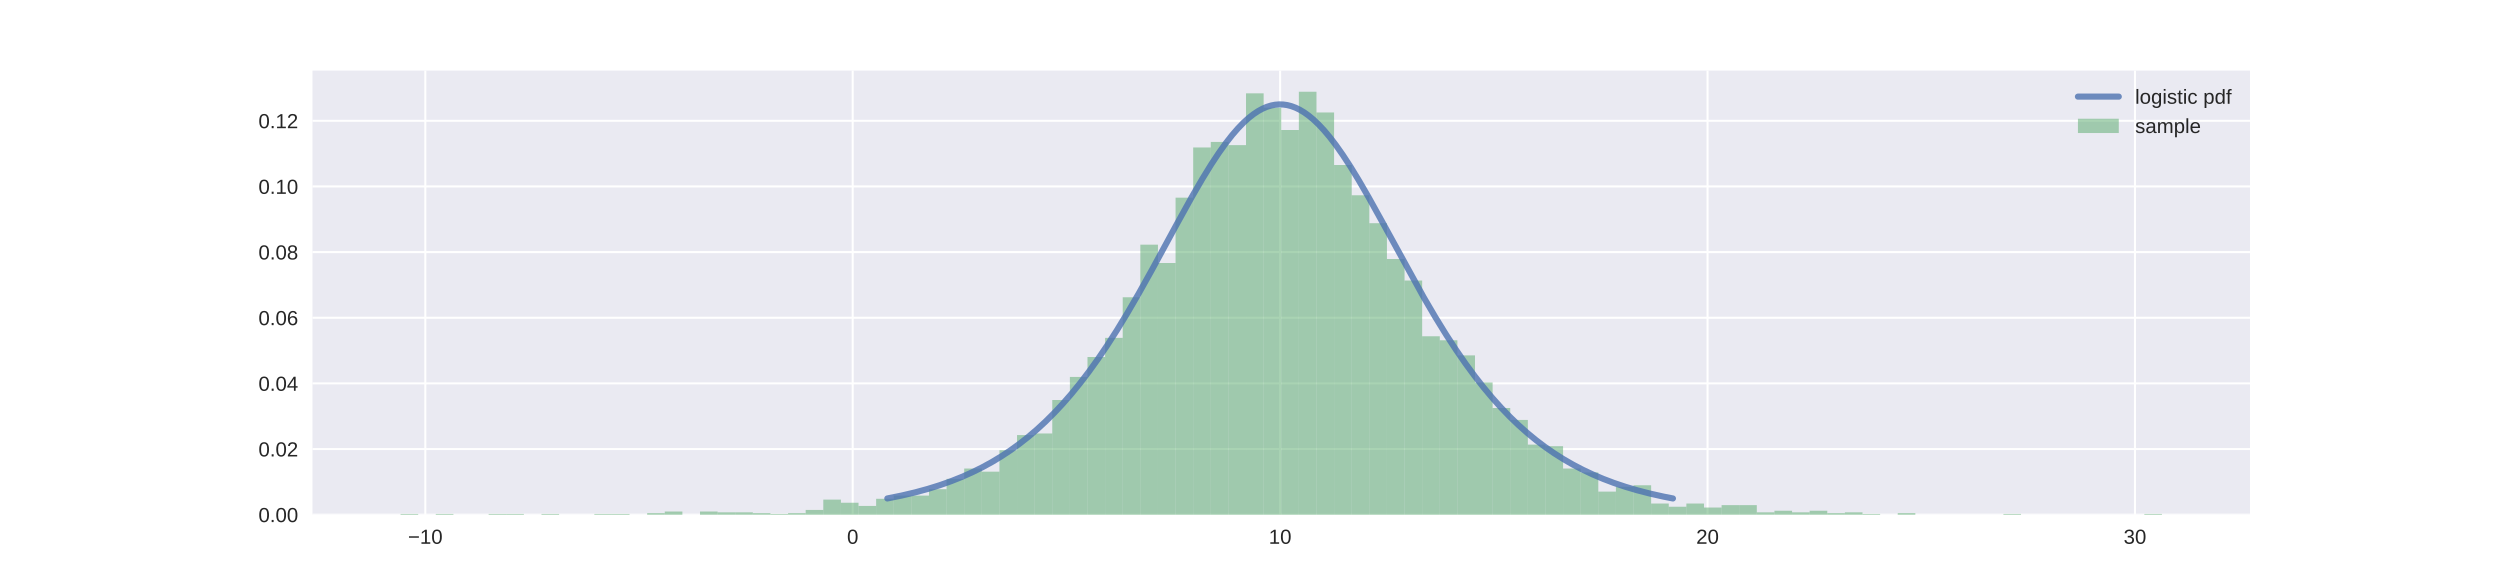 <?xml version="1.0" encoding="utf-8" standalone="no"?>
<!DOCTYPE svg PUBLIC "-//W3C//DTD SVG 1.1//EN"
  "http://www.w3.org/Graphics/SVG/1.1/DTD/svg11.dtd">
<!-- Created with matplotlib (http://matplotlib.org/) -->
<svg height="288pt" version="1.1" viewBox="0 0 1224 288" width="1224pt" xmlns="http://www.w3.org/2000/svg" xmlns:xlink="http://www.w3.org/1999/xlink">
 <defs>
  <style type="text/css">
*{stroke-linecap:butt;stroke-linejoin:round;}
  </style>
 </defs>
 <g id="figure_1">
  <g id="patch_1">
   <path d="M 0 288 
L 1224 288 
L 1224 0 
L 0 0 
z
" style="fill:#ffffff;"/>
  </g>
  <g id="axes_1">
   <g id="patch_2">
    <path d="M 153 252 
L 1101.6 252 
L 1101.6 34.56 
L 153 34.56 
z
" style="fill:#eaeaf2;"/>
   </g>
   <g id="matplotlib.axis_1">
    <g id="xtick_1">
     <g id="line2d_1">
      <path clip-path="url(#p882b35b059)" d="M 208.225 252 
L 208.225 34.56 
" style="fill:none;stroke:#ffffff;stroke-linecap:round;"/>
     </g>
     <g id="line2d_2"/>
     <g id="text_1">
      <!-- −10 -->
      <defs>
       <path d="M 4.938 29.688 
L 4.938 36.812 
L 53.516 36.812 
L 53.516 29.688 
z
" id="LiberationSans-2212"/>
       <path d="M 7.625 0 
L 7.625 7.469 
L 25.141 7.469 
L 25.141 60.406 
L 9.625 49.312 
L 9.625 57.625 
L 25.875 68.797 
L 33.984 68.797 
L 33.984 7.469 
L 50.734 7.469 
L 50.734 0 
z
" id="LiberationSans-31"/>
       <path d="M 51.703 34.422 
Q 51.703 24.516 49.828 17.75 
Q 47.953 10.984 44.703 6.812 
Q 41.453 2.641 37.062 0.828 
Q 32.672 -0.984 27.688 -0.984 
Q 22.656 -0.984 18.312 0.828 
Q 13.969 2.641 10.766 6.781 
Q 7.562 10.938 5.734 17.703 
Q 3.906 24.469 3.906 34.422 
Q 3.906 44.828 5.734 51.641 
Q 7.562 58.453 10.781 62.5 
Q 14.016 66.547 18.406 68.188 
Q 22.797 69.828 27.984 69.828 
Q 32.906 69.828 37.219 68.188 
Q 41.547 66.547 44.766 62.5 
Q 48 58.453 49.844 51.641 
Q 51.703 44.828 51.703 34.422 
M 42.781 34.422 
Q 42.781 42.625 41.797 48.062 
Q 40.828 53.516 38.922 56.766 
Q 37.016 60.016 34.25 61.359 
Q 31.5 62.703 27.984 62.703 
Q 24.266 62.703 21.438 61.328 
Q 18.609 59.969 16.672 56.719 
Q 14.75 53.469 13.766 48.016 
Q 12.797 42.578 12.797 34.422 
Q 12.797 26.516 13.797 21.094 
Q 14.797 15.672 16.719 12.375 
Q 18.656 9.078 21.438 7.641 
Q 24.219 6.203 27.781 6.203 
Q 31.25 6.203 34.031 7.641 
Q 36.812 9.078 38.734 12.375 
Q 40.672 15.672 41.719 21.094 
Q 42.781 26.516 42.781 34.422 
" id="LiberationSans-30"/>
      </defs>
      <g style="fill:#262626;" transform="translate(199.744 266.247)scale(0.1 -0.1)">
       <use xlink:href="#LiberationSans-2212"/>
       <use x="58.398" xlink:href="#LiberationSans-31"/>
       <use x="114.014" xlink:href="#LiberationSans-30"/>
      </g>
     </g>
    </g>
    <g id="xtick_2">
     <g id="line2d_3">
      <path clip-path="url(#p882b35b059)" d="M 417.487 252 
L 417.487 34.56 
" style="fill:none;stroke:#ffffff;stroke-linecap:round;"/>
     </g>
     <g id="line2d_4"/>
     <g id="text_2">
      <!-- 0 -->
      <g style="fill:#262626;" transform="translate(414.707 266.247)scale(0.1 -0.1)">
       <use xlink:href="#LiberationSans-30"/>
      </g>
     </g>
    </g>
    <g id="xtick_3">
     <g id="line2d_5">
      <path clip-path="url(#p882b35b059)" d="M 626.75 252 
L 626.75 34.56 
" style="fill:none;stroke:#ffffff;stroke-linecap:round;"/>
     </g>
     <g id="line2d_6"/>
     <g id="text_3">
      <!-- 10 -->
      <g style="fill:#262626;" transform="translate(621.189 266.247)scale(0.1 -0.1)">
       <use xlink:href="#LiberationSans-31"/>
       <use x="55.615" xlink:href="#LiberationSans-30"/>
      </g>
     </g>
    </g>
    <g id="xtick_4">
     <g id="line2d_7">
      <path clip-path="url(#p882b35b059)" d="M 836.012 252 
L 836.012 34.56 
" style="fill:none;stroke:#ffffff;stroke-linecap:round;"/>
     </g>
     <g id="line2d_8"/>
     <g id="text_4">
      <!-- 20 -->
      <defs>
       <path d="M 5.031 0 
L 5.031 6.203 
Q 7.516 11.922 11.109 16.281 
Q 14.703 20.656 18.656 24.188 
Q 22.609 27.734 26.484 30.766 
Q 30.375 33.797 33.5 36.812 
Q 36.625 39.844 38.547 43.156 
Q 40.484 46.484 40.484 50.688 
Q 40.484 53.609 39.594 55.828 
Q 38.719 58.062 37.062 59.562 
Q 35.406 61.078 33.078 61.828 
Q 30.766 62.594 27.938 62.594 
Q 25.297 62.594 22.969 61.859 
Q 20.656 61.141 18.844 59.672 
Q 17.047 58.203 15.891 56.031 
Q 14.75 53.859 14.406 50.984 
L 5.422 51.812 
Q 5.859 55.516 7.469 58.781 
Q 9.078 62.062 11.906 64.531 
Q 14.75 67 18.719 68.406 
Q 22.703 69.828 27.938 69.828 
Q 33.062 69.828 37.062 68.609 
Q 41.062 67.391 43.812 64.984 
Q 46.578 62.594 48.047 59.078 
Q 49.516 55.562 49.516 50.984 
Q 49.516 47.516 48.266 44.391 
Q 47.016 41.266 44.938 38.422 
Q 42.875 35.594 40.141 32.953 
Q 37.406 30.328 34.422 27.812 
Q 31.453 25.297 28.422 22.828 
Q 25.391 20.359 22.719 17.859 
Q 20.062 15.375 17.969 12.812 
Q 15.875 10.25 14.703 7.469 
L 50.594 7.469 
L 50.594 0 
z
" id="LiberationSans-32"/>
      </defs>
      <g style="fill:#262626;" transform="translate(830.451 266.247)scale(0.1 -0.1)">
       <use xlink:href="#LiberationSans-32"/>
       <use x="55.615" xlink:href="#LiberationSans-30"/>
      </g>
     </g>
    </g>
    <g id="xtick_5">
     <g id="line2d_9">
      <path clip-path="url(#p882b35b059)" d="M 1045.275 252 
L 1045.275 34.56 
" style="fill:none;stroke:#ffffff;stroke-linecap:round;"/>
     </g>
     <g id="line2d_10"/>
     <g id="text_5">
      <!-- 30 -->
      <defs>
       <path d="M 51.219 19 
Q 51.219 14.266 49.672 10.547 
Q 48.141 6.844 45.188 4.266 
Q 42.234 1.703 37.859 0.359 
Q 33.5 -0.984 27.875 -0.984 
Q 21.484 -0.984 17.109 0.609 
Q 12.75 2.203 9.906 4.812 
Q 7.078 7.422 5.656 10.766 
Q 4.25 14.109 3.812 17.672 
L 12.891 18.5 
Q 13.281 15.766 14.328 13.516 
Q 15.375 11.281 17.188 9.672 
Q 19 8.062 21.625 7.172 
Q 24.266 6.297 27.875 6.297 
Q 34.516 6.297 38.297 9.562 
Q 42.094 12.844 42.094 19.281 
Q 42.094 23.094 40.406 25.406 
Q 38.719 27.734 36.203 29.031 
Q 33.688 30.328 30.734 30.766 
Q 27.781 31.203 25.297 31.203 
L 20.312 31.203 
L 20.312 38.812 
L 25.094 38.812 
Q 27.594 38.812 30.266 39.328 
Q 32.953 39.844 35.172 41.188 
Q 37.406 42.531 38.844 44.828 
Q 40.281 47.125 40.281 50.688 
Q 40.281 56.203 37.031 59.391 
Q 33.797 62.594 27.391 62.594 
Q 21.578 62.594 17.984 59.609 
Q 14.406 56.641 13.812 51.219 
L 4.984 51.906 
Q 5.516 56.453 7.469 59.812 
Q 9.422 63.188 12.422 65.406 
Q 15.438 67.625 19.281 68.719 
Q 23.141 69.828 27.484 69.828 
Q 33.25 69.828 37.391 68.375 
Q 41.547 66.938 44.188 64.469 
Q 46.828 62.016 48.062 58.688 
Q 49.312 55.375 49.312 51.609 
Q 49.312 48.578 48.484 45.938 
Q 47.656 43.312 45.891 41.203 
Q 44.141 39.109 41.422 37.594 
Q 38.719 36.078 34.906 35.297 
L 34.906 35.109 
Q 39.062 34.672 42.141 33.219 
Q 45.219 31.781 47.219 29.625 
Q 49.219 27.484 50.219 24.75 
Q 51.219 22.016 51.219 19 
" id="LiberationSans-33"/>
      </defs>
      <g style="fill:#262626;" transform="translate(1039.714 266.247)scale(0.1 -0.1)">
       <use xlink:href="#LiberationSans-33"/>
       <use x="55.615" xlink:href="#LiberationSans-30"/>
      </g>
     </g>
    </g>
   </g>
   <g id="matplotlib.axis_2">
    <g id="ytick_1">
     <g id="line2d_11">
      <path clip-path="url(#p882b35b059)" d="M 153 252 
L 1101.6 252 
" style="fill:none;stroke:#ffffff;stroke-linecap:round;"/>
     </g>
     <g id="line2d_12"/>
     <g id="text_6">
      <!-- 0.00 -->
      <defs>
       <path d="M 9.125 0 
L 9.125 10.688 
L 18.656 10.688 
L 18.656 0 
z
" id="LiberationSans-2e"/>
      </defs>
      <g style="fill:#262626;" transform="translate(126.539 255.623)scale(0.1 -0.1)">
       <use xlink:href="#LiberationSans-30"/>
       <use x="55.615" xlink:href="#LiberationSans-2e"/>
       <use x="83.398" xlink:href="#LiberationSans-30"/>
       <use x="139.014" xlink:href="#LiberationSans-30"/>
      </g>
     </g>
    </g>
    <g id="ytick_2">
     <g id="line2d_13">
      <path clip-path="url(#p882b35b059)" d="M 153 219.857 
L 1101.6 219.857 
" style="fill:none;stroke:#ffffff;stroke-linecap:round;"/>
     </g>
     <g id="line2d_14"/>
     <g id="text_7">
      <!-- 0.02 -->
      <g style="fill:#262626;" transform="translate(126.539 223.481)scale(0.1 -0.1)">
       <use xlink:href="#LiberationSans-30"/>
       <use x="55.615" xlink:href="#LiberationSans-2e"/>
       <use x="83.398" xlink:href="#LiberationSans-30"/>
       <use x="139.014" xlink:href="#LiberationSans-32"/>
      </g>
     </g>
    </g>
    <g id="ytick_3">
     <g id="line2d_15">
      <path clip-path="url(#p882b35b059)" d="M 153 187.714 
L 1101.6 187.714 
" style="fill:none;stroke:#ffffff;stroke-linecap:round;"/>
     </g>
     <g id="line2d_16"/>
     <g id="text_8">
      <!-- 0.04 -->
      <defs>
       <path d="M 43.016 15.578 
L 43.016 0 
L 34.719 0 
L 34.719 15.578 
L 2.297 15.578 
L 2.297 22.406 
L 33.797 68.797 
L 43.016 68.797 
L 43.016 22.516 
L 52.688 22.516 
L 52.688 15.578 
z
M 34.719 58.891 
Q 34.625 58.641 34.234 57.938 
Q 33.844 57.234 33.344 56.344 
Q 32.859 55.469 32.344 54.562 
Q 31.844 53.656 31.453 53.078 
L 13.812 27.094 
Q 13.578 26.703 13.109 26.062 
Q 12.641 25.438 12.156 24.781 
Q 11.672 24.125 11.172 23.484 
Q 10.688 22.859 10.406 22.516 
L 34.719 22.516 
z
" id="LiberationSans-34"/>
      </defs>
      <g style="fill:#262626;" transform="translate(126.539 191.338)scale(0.1 -0.1)">
       <use xlink:href="#LiberationSans-30"/>
       <use x="55.615" xlink:href="#LiberationSans-2e"/>
       <use x="83.398" xlink:href="#LiberationSans-30"/>
       <use x="139.014" xlink:href="#LiberationSans-34"/>
      </g>
     </g>
    </g>
    <g id="ytick_4">
     <g id="line2d_17">
      <path clip-path="url(#p882b35b059)" d="M 153 155.571 
L 1101.6 155.571 
" style="fill:none;stroke:#ffffff;stroke-linecap:round;"/>
     </g>
     <g id="line2d_18"/>
     <g id="text_9">
      <!-- 0.06 -->
      <defs>
       <path d="M 51.219 22.516 
Q 51.219 17.328 49.781 13 
Q 48.344 8.688 45.531 5.578 
Q 42.719 2.484 38.562 0.75 
Q 34.422 -0.984 29 -0.984 
Q 23 -0.984 18.5 1.312 
Q 14.016 3.609 11.031 7.922 
Q 8.062 12.25 6.562 18.531 
Q 5.078 24.812 5.078 32.812 
Q 5.078 42 6.766 48.922 
Q 8.453 55.859 11.625 60.5 
Q 14.797 65.141 19.359 67.484 
Q 23.922 69.828 29.688 69.828 
Q 33.203 69.828 36.281 69.094 
Q 39.359 68.359 41.875 66.719 
Q 44.391 65.094 46.281 62.406 
Q 48.188 59.719 49.312 55.812 
L 40.922 54.297 
Q 39.547 58.734 36.547 60.719 
Q 33.547 62.703 29.594 62.703 
Q 25.984 62.703 23.047 60.984 
Q 20.125 59.281 18.062 55.875 
Q 16.016 52.484 14.906 47.359 
Q 13.812 42.234 13.812 35.406 
Q 16.219 39.844 20.562 42.156 
Q 24.906 44.484 30.516 44.484 
Q 35.203 44.484 39.016 42.969 
Q 42.828 41.453 45.531 38.594 
Q 48.25 35.75 49.734 31.672 
Q 51.219 27.594 51.219 22.516 
M 42.281 22.125 
Q 42.281 25.688 41.406 28.562 
Q 40.531 31.453 38.766 33.469 
Q 37.016 35.5 34.422 36.594 
Q 31.844 37.703 28.422 37.703 
Q 26.031 37.703 23.578 36.984 
Q 21.141 36.281 19.156 34.688 
Q 17.188 33.109 15.938 30.516 
Q 14.703 27.938 14.703 24.219 
Q 14.703 20.406 15.672 17.109 
Q 16.656 13.812 18.484 11.375 
Q 20.312 8.938 22.891 7.516 
Q 25.484 6.109 28.719 6.109 
Q 31.891 6.109 34.406 7.203 
Q 36.922 8.297 38.672 10.375 
Q 40.438 12.453 41.359 15.422 
Q 42.281 18.406 42.281 22.125 
" id="LiberationSans-36"/>
      </defs>
      <g style="fill:#262626;" transform="translate(126.539 159.195)scale(0.1 -0.1)">
       <use xlink:href="#LiberationSans-30"/>
       <use x="55.615" xlink:href="#LiberationSans-2e"/>
       <use x="83.398" xlink:href="#LiberationSans-30"/>
       <use x="139.014" xlink:href="#LiberationSans-36"/>
      </g>
     </g>
    </g>
    <g id="ytick_5">
     <g id="line2d_19">
      <path clip-path="url(#p882b35b059)" d="M 153 123.428 
L 1101.6 123.428 
" style="fill:none;stroke:#ffffff;stroke-linecap:round;"/>
     </g>
     <g id="line2d_20"/>
     <g id="text_10">
      <!-- 0.08 -->
      <defs>
       <path d="M 51.266 19.188 
Q 51.266 14.797 49.875 11.109 
Q 48.484 7.422 45.625 4.734 
Q 42.781 2.047 38.328 0.531 
Q 33.891 -0.984 27.828 -0.984 
Q 21.781 -0.984 17.359 0.531 
Q 12.938 2.047 10.031 4.703 
Q 7.125 7.375 5.734 11.062 
Q 4.344 14.75 4.344 19.094 
Q 4.344 22.859 5.484 25.781 
Q 6.641 28.719 8.562 30.828 
Q 10.5 32.953 12.969 34.25 
Q 15.438 35.547 18.062 35.984 
L 18.062 36.188 
Q 15.188 36.859 12.906 38.375 
Q 10.641 39.891 9.094 42.016 
Q 7.562 44.141 6.75 46.719 
Q 5.953 49.312 5.953 52.203 
Q 5.953 55.812 7.344 59 
Q 8.734 62.203 11.469 64.625 
Q 14.203 67.047 18.25 68.438 
Q 22.312 69.828 27.641 69.828 
Q 33.25 69.828 37.375 68.406 
Q 41.5 67 44.203 64.578 
Q 46.922 62.156 48.234 58.938 
Q 49.562 55.719 49.562 52.094 
Q 49.562 49.266 48.75 46.672 
Q 47.953 44.094 46.406 41.969 
Q 44.875 39.844 42.594 38.344 
Q 40.328 36.859 37.359 36.281 
L 37.359 36.078 
Q 40.328 35.594 42.859 34.297 
Q 45.406 33.016 47.266 30.891 
Q 49.125 28.766 50.188 25.828 
Q 51.266 22.906 51.266 19.188 
M 40.438 51.609 
Q 40.438 54.203 39.766 56.344 
Q 39.109 58.5 37.594 60.031 
Q 36.078 61.578 33.641 62.422 
Q 31.203 63.281 27.641 63.281 
Q 24.172 63.281 21.781 62.422 
Q 19.391 61.578 17.844 60.031 
Q 16.312 58.5 15.625 56.344 
Q 14.938 54.203 14.938 51.609 
Q 14.938 49.562 15.469 47.406 
Q 16.016 45.266 17.422 43.5 
Q 18.844 41.75 21.328 40.625 
Q 23.828 39.5 27.734 39.5 
Q 31.891 39.5 34.406 40.625 
Q 36.922 41.75 38.25 43.5 
Q 39.594 45.266 40.016 47.406 
Q 40.438 49.562 40.438 51.609 
M 42.141 20.016 
Q 42.141 22.516 41.453 24.828 
Q 40.766 27.156 39.109 28.938 
Q 37.453 30.719 34.641 31.812 
Q 31.844 32.906 27.641 32.906 
Q 23.781 32.906 21.062 31.812 
Q 18.359 30.719 16.672 28.906 
Q 14.984 27.094 14.203 24.719 
Q 13.422 22.359 13.422 19.828 
Q 13.422 16.656 14.203 14.031 
Q 14.984 11.422 16.688 9.547 
Q 18.406 7.672 21.188 6.641 
Q 23.969 5.609 27.938 5.609 
Q 31.938 5.609 34.672 6.641 
Q 37.406 7.672 39.062 9.547 
Q 40.719 11.422 41.422 14.078 
Q 42.141 16.75 42.141 20.016 
" id="LiberationSans-38"/>
      </defs>
      <g style="fill:#262626;" transform="translate(126.539 127.052)scale(0.1 -0.1)">
       <use xlink:href="#LiberationSans-30"/>
       <use x="55.615" xlink:href="#LiberationSans-2e"/>
       <use x="83.398" xlink:href="#LiberationSans-30"/>
       <use x="139.014" xlink:href="#LiberationSans-38"/>
      </g>
     </g>
    </g>
    <g id="ytick_6">
     <g id="line2d_21">
      <path clip-path="url(#p882b35b059)" d="M 153 91.286 
L 1101.6 91.286 
" style="fill:none;stroke:#ffffff;stroke-linecap:round;"/>
     </g>
     <g id="line2d_22"/>
     <g id="text_11">
      <!-- 0.10 -->
      <g style="fill:#262626;" transform="translate(126.539 94.909)scale(0.1 -0.1)">
       <use xlink:href="#LiberationSans-30"/>
       <use x="55.615" xlink:href="#LiberationSans-2e"/>
       <use x="83.398" xlink:href="#LiberationSans-31"/>
       <use x="139.014" xlink:href="#LiberationSans-30"/>
      </g>
     </g>
    </g>
    <g id="ytick_7">
     <g id="line2d_23">
      <path clip-path="url(#p882b35b059)" d="M 153 59.143 
L 1101.6 59.143 
" style="fill:none;stroke:#ffffff;stroke-linecap:round;"/>
     </g>
     <g id="line2d_24"/>
     <g id="text_12">
      <!-- 0.12 -->
      <g style="fill:#262626;" transform="translate(126.539 62.766)scale(0.1 -0.1)">
       <use xlink:href="#LiberationSans-30"/>
       <use x="55.615" xlink:href="#LiberationSans-2e"/>
       <use x="83.398" xlink:href="#LiberationSans-31"/>
       <use x="139.014" xlink:href="#LiberationSans-32"/>
      </g>
     </g>
    </g>
   </g>
   <g id="patch_3">
    <path clip-path="url(#p882b35b059)" d="M 196.118 252 
L 204.742 252 
L 204.742 251.61 
L 196.118 251.61 
z
" style="fill:#55a868;opacity:0.5;"/>
   </g>
   <g id="patch_4">
    <path clip-path="url(#p882b35b059)" d="M 204.742 252 
L 213.365 252 
L 213.365 252 
L 204.742 252 
z
" style="fill:#55a868;opacity:0.5;"/>
   </g>
   <g id="patch_5">
    <path clip-path="url(#p882b35b059)" d="M 213.365 252 
L 221.989 252 
L 221.989 251.61 
L 213.365 251.61 
z
" style="fill:#55a868;opacity:0.5;"/>
   </g>
   <g id="patch_6">
    <path clip-path="url(#p882b35b059)" d="M 221.989 252 
L 230.613 252 
L 230.613 252 
L 221.989 252 
z
" style="fill:#55a868;opacity:0.5;"/>
   </g>
   <g id="patch_7">
    <path clip-path="url(#p882b35b059)" d="M 230.613 252 
L 239.236 252 
L 239.236 252 
L 230.613 252 
z
" style="fill:#55a868;opacity:0.5;"/>
   </g>
   <g id="patch_8">
    <path clip-path="url(#p882b35b059)" d="M 239.236 252 
L 247.86 252 
L 247.86 251.61 
L 239.236 251.61 
z
" style="fill:#55a868;opacity:0.5;"/>
   </g>
   <g id="patch_9">
    <path clip-path="url(#p882b35b059)" d="M 247.86 252 
L 256.484 252 
L 256.484 251.61 
L 247.86 251.61 
z
" style="fill:#55a868;opacity:0.5;"/>
   </g>
   <g id="patch_10">
    <path clip-path="url(#p882b35b059)" d="M 256.484 252 
L 265.107 252 
L 265.107 252 
L 256.484 252 
z
" style="fill:#55a868;opacity:0.5;"/>
   </g>
   <g id="patch_11">
    <path clip-path="url(#p882b35b059)" d="M 265.107 252 
L 273.731 252 
L 273.731 251.61 
L 265.107 251.61 
z
" style="fill:#55a868;opacity:0.5;"/>
   </g>
   <g id="patch_12">
    <path clip-path="url(#p882b35b059)" d="M 273.731 252 
L 282.355 252 
L 282.355 252 
L 273.731 252 
z
" style="fill:#55a868;opacity:0.5;"/>
   </g>
   <g id="patch_13">
    <path clip-path="url(#p882b35b059)" d="M 282.355 252 
L 290.978 252 
L 290.978 252 
L 282.355 252 
z
" style="fill:#55a868;opacity:0.5;"/>
   </g>
   <g id="patch_14">
    <path clip-path="url(#p882b35b059)" d="M 290.978 252 
L 299.602 252 
L 299.602 251.61 
L 290.978 251.61 
z
" style="fill:#55a868;opacity:0.5;"/>
   </g>
   <g id="patch_15">
    <path clip-path="url(#p882b35b059)" d="M 299.602 252 
L 308.225 252 
L 308.225 251.61 
L 299.602 251.61 
z
" style="fill:#55a868;opacity:0.5;"/>
   </g>
   <g id="patch_16">
    <path clip-path="url(#p882b35b059)" d="M 308.225 252 
L 316.849 252 
L 316.849 252 
L 308.225 252 
z
" style="fill:#55a868;opacity:0.5;"/>
   </g>
   <g id="patch_17">
    <path clip-path="url(#p882b35b059)" d="M 316.849 252 
L 325.473 252 
L 325.473 251.22 
L 316.849 251.22 
z
" style="fill:#55a868;opacity:0.5;"/>
   </g>
   <g id="patch_18">
    <path clip-path="url(#p882b35b059)" d="M 325.473 252 
L 334.096 252 
L 334.096 250.44 
L 325.473 250.44 
z
" style="fill:#55a868;opacity:0.5;"/>
   </g>
   <g id="patch_19">
    <path clip-path="url(#p882b35b059)" d="M 334.096 252 
L 342.72 252 
L 342.72 252 
L 334.096 252 
z
" style="fill:#55a868;opacity:0.5;"/>
   </g>
   <g id="patch_20">
    <path clip-path="url(#p882b35b059)" d="M 342.72 252 
L 351.344 252 
L 351.344 250.44 
L 342.72 250.44 
z
" style="fill:#55a868;opacity:0.5;"/>
   </g>
   <g id="patch_21">
    <path clip-path="url(#p882b35b059)" d="M 351.344 252 
L 359.967 252 
L 359.967 250.83 
L 351.344 250.83 
z
" style="fill:#55a868;opacity:0.5;"/>
   </g>
   <g id="patch_22">
    <path clip-path="url(#p882b35b059)" d="M 359.967 252 
L 368.591 252 
L 368.591 250.83 
L 359.967 250.83 
z
" style="fill:#55a868;opacity:0.5;"/>
   </g>
   <g id="patch_23">
    <path clip-path="url(#p882b35b059)" d="M 368.591 252 
L 377.215 252 
L 377.215 251.22 
L 368.591 251.22 
z
" style="fill:#55a868;opacity:0.5;"/>
   </g>
   <g id="patch_24">
    <path clip-path="url(#p882b35b059)" d="M 377.215 252 
L 385.838 252 
L 385.838 251.61 
L 377.215 251.61 
z
" style="fill:#55a868;opacity:0.5;"/>
   </g>
   <g id="patch_25">
    <path clip-path="url(#p882b35b059)" d="M 385.838 252 
L 394.462 252 
L 394.462 251.22 
L 385.838 251.22 
z
" style="fill:#55a868;opacity:0.5;"/>
   </g>
   <g id="patch_26">
    <path clip-path="url(#p882b35b059)" d="M 394.462 252 
L 403.085 252 
L 403.085 249.66 
L 394.462 249.66 
z
" style="fill:#55a868;opacity:0.5;"/>
   </g>
   <g id="patch_27">
    <path clip-path="url(#p882b35b059)" d="M 403.085 252 
L 411.709 252 
L 411.709 244.59 
L 403.085 244.59 
z
" style="fill:#55a868;opacity:0.5;"/>
   </g>
   <g id="patch_28">
    <path clip-path="url(#p882b35b059)" d="M 411.709 252 
L 420.333 252 
L 420.333 246.15 
L 411.709 246.15 
z
" style="fill:#55a868;opacity:0.5;"/>
   </g>
   <g id="patch_29">
    <path clip-path="url(#p882b35b059)" d="M 420.333 252 
L 428.956 252 
L 428.956 247.71 
L 420.333 247.71 
z
" style="fill:#55a868;opacity:0.5;"/>
   </g>
   <g id="patch_30">
    <path clip-path="url(#p882b35b059)" d="M 428.956 252 
L 437.58 252 
L 437.58 244.2 
L 428.956 244.2 
z
" style="fill:#55a868;opacity:0.5;"/>
   </g>
   <g id="patch_31">
    <path clip-path="url(#p882b35b059)" d="M 437.58 252 
L 446.204 252 
L 446.204 242.64 
L 437.58 242.64 
z
" style="fill:#55a868;opacity:0.5;"/>
   </g>
   <g id="patch_32">
    <path clip-path="url(#p882b35b059)" d="M 446.204 252 
L 454.827 252 
L 454.827 242.64 
L 446.204 242.64 
z
" style="fill:#55a868;opacity:0.5;"/>
   </g>
   <g id="patch_33">
    <path clip-path="url(#p882b35b059)" d="M 454.827 252 
L 463.451 252 
L 463.451 239.52 
L 454.827 239.52 
z
" style="fill:#55a868;opacity:0.5;"/>
   </g>
   <g id="patch_34">
    <path clip-path="url(#p882b35b059)" d="M 463.451 252 
L 472.075 252 
L 472.075 234.45 
L 463.451 234.45 
z
" style="fill:#55a868;opacity:0.5;"/>
   </g>
   <g id="patch_35">
    <path clip-path="url(#p882b35b059)" d="M 472.075 252 
L 480.698 252 
L 480.698 229.38 
L 472.075 229.38 
z
" style="fill:#55a868;opacity:0.5;"/>
   </g>
   <g id="patch_36">
    <path clip-path="url(#p882b35b059)" d="M 480.698 252 
L 489.322 252 
L 489.322 230.94 
L 480.698 230.94 
z
" style="fill:#55a868;opacity:0.5;"/>
   </g>
   <g id="patch_37">
    <path clip-path="url(#p882b35b059)" d="M 489.322 252 
L 497.945 252 
L 497.945 220.411 
L 489.322 220.411 
z
" style="fill:#55a868;opacity:0.5;"/>
   </g>
   <g id="patch_38">
    <path clip-path="url(#p882b35b059)" d="M 497.945 252 
L 506.569 252 
L 506.569 213.001 
L 497.945 213.001 
z
" style="fill:#55a868;opacity:0.5;"/>
   </g>
   <g id="patch_39">
    <path clip-path="url(#p882b35b059)" d="M 506.569 252 
L 515.193 252 
L 515.193 212.221 
L 506.569 212.221 
z
" style="fill:#55a868;opacity:0.5;"/>
   </g>
   <g id="patch_40">
    <path clip-path="url(#p882b35b059)" d="M 515.193 252 
L 523.816 252 
L 523.816 195.841 
L 515.193 195.841 
z
" style="fill:#55a868;opacity:0.5;"/>
   </g>
   <g id="patch_41">
    <path clip-path="url(#p882b35b059)" d="M 523.816 252 
L 532.44 252 
L 532.44 184.531 
L 523.816 184.531 
z
" style="fill:#55a868;opacity:0.5;"/>
   </g>
   <g id="patch_42">
    <path clip-path="url(#p882b35b059)" d="M 532.44 252 
L 541.064 252 
L 541.064 174.782 
L 532.44 174.782 
z
" style="fill:#55a868;opacity:0.5;"/>
   </g>
   <g id="patch_43">
    <path clip-path="url(#p882b35b059)" d="M 541.064 252 
L 549.687 252 
L 549.687 165.422 
L 541.064 165.422 
z
" style="fill:#55a868;opacity:0.5;"/>
   </g>
   <g id="patch_44">
    <path clip-path="url(#p882b35b059)" d="M 549.687 252 
L 558.311 252 
L 558.311 145.532 
L 549.687 145.532 
z
" style="fill:#55a868;opacity:0.5;"/>
   </g>
   <g id="patch_45">
    <path clip-path="url(#p882b35b059)" d="M 558.311 252 
L 566.935 252 
L 566.935 119.793 
L 558.311 119.793 
z
" style="fill:#55a868;opacity:0.5;"/>
   </g>
   <g id="patch_46">
    <path clip-path="url(#p882b35b059)" d="M 566.935 252 
L 575.558 252 
L 575.558 128.763 
L 566.935 128.763 
z
" style="fill:#55a868;opacity:0.5;"/>
   </g>
   <g id="patch_47">
    <path clip-path="url(#p882b35b059)" d="M 575.558 252 
L 584.182 252 
L 584.182 96.783 
L 575.558 96.783 
z
" style="fill:#55a868;opacity:0.5;"/>
   </g>
   <g id="patch_48">
    <path clip-path="url(#p882b35b059)" d="M 584.182 252 
L 592.805 252 
L 592.805 72.214 
L 584.182 72.214 
z
" style="fill:#55a868;opacity:0.5;"/>
   </g>
   <g id="patch_49">
    <path clip-path="url(#p882b35b059)" d="M 592.805 252 
L 601.429 252 
L 601.429 69.484 
L 592.805 69.484 
z
" style="fill:#55a868;opacity:0.5;"/>
   </g>
   <g id="patch_50">
    <path clip-path="url(#p882b35b059)" d="M 601.429 252 
L 610.053 252 
L 610.053 71.044 
L 601.429 71.044 
z
" style="fill:#55a868;opacity:0.5;"/>
   </g>
   <g id="patch_51">
    <path clip-path="url(#p882b35b059)" d="M 610.053 252 
L 618.676 252 
L 618.676 45.694 
L 610.053 45.694 
z
" style="fill:#55a868;opacity:0.5;"/>
   </g>
   <g id="patch_52">
    <path clip-path="url(#p882b35b059)" d="M 618.676 252 
L 627.3 252 
L 627.3 52.714 
L 618.676 52.714 
z
" style="fill:#55a868;opacity:0.5;"/>
   </g>
   <g id="patch_53">
    <path clip-path="url(#p882b35b059)" d="M 627.3 252 
L 635.924 252 
L 635.924 63.634 
L 627.3 63.634 
z
" style="fill:#55a868;opacity:0.5;"/>
   </g>
   <g id="patch_54">
    <path clip-path="url(#p882b35b059)" d="M 635.924 252 
L 644.547 252 
L 644.547 44.914 
L 635.924 44.914 
z
" style="fill:#55a868;opacity:0.5;"/>
   </g>
   <g id="patch_55">
    <path clip-path="url(#p882b35b059)" d="M 644.547 252 
L 653.171 252 
L 653.171 55.054 
L 644.547 55.054 
z
" style="fill:#55a868;opacity:0.5;"/>
   </g>
   <g id="patch_56">
    <path clip-path="url(#p882b35b059)" d="M 653.171 252 
L 661.795 252 
L 661.795 80.794 
L 653.171 80.794 
z
" style="fill:#55a868;opacity:0.5;"/>
   </g>
   <g id="patch_57">
    <path clip-path="url(#p882b35b059)" d="M 661.795 252 
L 670.418 252 
L 670.418 95.613 
L 661.795 95.613 
z
" style="fill:#55a868;opacity:0.5;"/>
   </g>
   <g id="patch_58">
    <path clip-path="url(#p882b35b059)" d="M 670.418 252 
L 679.042 252 
L 679.042 109.263 
L 670.418 109.263 
z
" style="fill:#55a868;opacity:0.5;"/>
   </g>
   <g id="patch_59">
    <path clip-path="url(#p882b35b059)" d="M 679.042 252 
L 687.665 252 
L 687.665 126.813 
L 679.042 126.813 
z
" style="fill:#55a868;opacity:0.5;"/>
   </g>
   <g id="patch_60">
    <path clip-path="url(#p882b35b059)" d="M 687.665 252 
L 696.289 252 
L 696.289 137.342 
L 687.665 137.342 
z
" style="fill:#55a868;opacity:0.5;"/>
   </g>
   <g id="patch_61">
    <path clip-path="url(#p882b35b059)" d="M 696.289 252 
L 704.913 252 
L 704.913 164.642 
L 696.289 164.642 
z
" style="fill:#55a868;opacity:0.5;"/>
   </g>
   <g id="patch_62">
    <path clip-path="url(#p882b35b059)" d="M 704.913 252 
L 713.536 252 
L 713.536 166.592 
L 704.913 166.592 
z
" style="fill:#55a868;opacity:0.5;"/>
   </g>
   <g id="patch_63">
    <path clip-path="url(#p882b35b059)" d="M 713.536 252 
L 722.16 252 
L 722.16 174.002 
L 713.536 174.002 
z
" style="fill:#55a868;opacity:0.5;"/>
   </g>
   <g id="patch_64">
    <path clip-path="url(#p882b35b059)" d="M 722.16 252 
L 730.784 252 
L 730.784 187.261 
L 722.16 187.261 
z
" style="fill:#55a868;opacity:0.5;"/>
   </g>
   <g id="patch_65">
    <path clip-path="url(#p882b35b059)" d="M 730.784 252 
L 739.407 252 
L 739.407 199.741 
L 730.784 199.741 
z
" style="fill:#55a868;opacity:0.5;"/>
   </g>
   <g id="patch_66">
    <path clip-path="url(#p882b35b059)" d="M 739.407 252 
L 748.031 252 
L 748.031 205.591 
L 739.407 205.591 
z
" style="fill:#55a868;opacity:0.5;"/>
   </g>
   <g id="patch_67">
    <path clip-path="url(#p882b35b059)" d="M 748.031 252 
L 756.655 252 
L 756.655 217.681 
L 748.031 217.681 
z
" style="fill:#55a868;opacity:0.5;"/>
   </g>
   <g id="patch_68">
    <path clip-path="url(#p882b35b059)" d="M 756.655 252 
L 765.278 252 
L 765.278 218.461 
L 756.655 218.461 
z
" style="fill:#55a868;opacity:0.5;"/>
   </g>
   <g id="patch_69">
    <path clip-path="url(#p882b35b059)" d="M 765.278 252 
L 773.902 252 
L 773.902 229.38 
L 765.278 229.38 
z
" style="fill:#55a868;opacity:0.5;"/>
   </g>
   <g id="patch_70">
    <path clip-path="url(#p882b35b059)" d="M 773.902 252 
L 782.525 252 
L 782.525 231.33 
L 773.902 231.33 
z
" style="fill:#55a868;opacity:0.5;"/>
   </g>
   <g id="patch_71">
    <path clip-path="url(#p882b35b059)" d="M 782.525 252 
L 791.149 252 
L 791.149 240.69 
L 782.525 240.69 
z
" style="fill:#55a868;opacity:0.5;"/>
   </g>
   <g id="patch_72">
    <path clip-path="url(#p882b35b059)" d="M 791.149 252 
L 799.773 252 
L 799.773 238.35 
L 791.149 238.35 
z
" style="fill:#55a868;opacity:0.5;"/>
   </g>
   <g id="patch_73">
    <path clip-path="url(#p882b35b059)" d="M 799.773 252 
L 808.396 252 
L 808.396 237.57 
L 799.773 237.57 
z
" style="fill:#55a868;opacity:0.5;"/>
   </g>
   <g id="patch_74">
    <path clip-path="url(#p882b35b059)" d="M 808.396 252 
L 817.02 252 
L 817.02 246.54 
L 808.396 246.54 
z
" style="fill:#55a868;opacity:0.5;"/>
   </g>
   <g id="patch_75">
    <path clip-path="url(#p882b35b059)" d="M 817.02 252 
L 825.644 252 
L 825.644 248.1 
L 817.02 248.1 
z
" style="fill:#55a868;opacity:0.5;"/>
   </g>
   <g id="patch_76">
    <path clip-path="url(#p882b35b059)" d="M 825.644 252 
L 834.267 252 
L 834.267 246.54 
L 825.644 246.54 
z
" style="fill:#55a868;opacity:0.5;"/>
   </g>
   <g id="patch_77">
    <path clip-path="url(#p882b35b059)" d="M 834.267 252 
L 842.891 252 
L 842.891 248.49 
L 834.267 248.49 
z
" style="fill:#55a868;opacity:0.5;"/>
   </g>
   <g id="patch_78">
    <path clip-path="url(#p882b35b059)" d="M 842.891 252 
L 851.515 252 
L 851.515 247.32 
L 842.891 247.32 
z
" style="fill:#55a868;opacity:0.5;"/>
   </g>
   <g id="patch_79">
    <path clip-path="url(#p882b35b059)" d="M 851.515 252 
L 860.138 252 
L 860.138 247.32 
L 851.515 247.32 
z
" style="fill:#55a868;opacity:0.5;"/>
   </g>
   <g id="patch_80">
    <path clip-path="url(#p882b35b059)" d="M 860.138 252 
L 868.762 252 
L 868.762 250.83 
L 860.138 250.83 
z
" style="fill:#55a868;opacity:0.5;"/>
   </g>
   <g id="patch_81">
    <path clip-path="url(#p882b35b059)" d="M 868.762 252 
L 877.385 252 
L 877.385 250.05 
L 868.762 250.05 
z
" style="fill:#55a868;opacity:0.5;"/>
   </g>
   <g id="patch_82">
    <path clip-path="url(#p882b35b059)" d="M 877.385 252 
L 886.009 252 
L 886.009 250.83 
L 877.385 250.83 
z
" style="fill:#55a868;opacity:0.5;"/>
   </g>
   <g id="patch_83">
    <path clip-path="url(#p882b35b059)" d="M 886.009 252 
L 894.633 252 
L 894.633 250.05 
L 886.009 250.05 
z
" style="fill:#55a868;opacity:0.5;"/>
   </g>
   <g id="patch_84">
    <path clip-path="url(#p882b35b059)" d="M 894.633 252 
L 903.256 252 
L 903.256 251.22 
L 894.633 251.22 
z
" style="fill:#55a868;opacity:0.5;"/>
   </g>
   <g id="patch_85">
    <path clip-path="url(#p882b35b059)" d="M 903.256 252 
L 911.88 252 
L 911.88 250.83 
L 903.256 250.83 
z
" style="fill:#55a868;opacity:0.5;"/>
   </g>
   <g id="patch_86">
    <path clip-path="url(#p882b35b059)" d="M 911.88 252 
L 920.504 252 
L 920.504 251.61 
L 911.88 251.61 
z
" style="fill:#55a868;opacity:0.5;"/>
   </g>
   <g id="patch_87">
    <path clip-path="url(#p882b35b059)" d="M 920.504 252 
L 929.127 252 
L 929.127 252 
L 920.504 252 
z
" style="fill:#55a868;opacity:0.5;"/>
   </g>
   <g id="patch_88">
    <path clip-path="url(#p882b35b059)" d="M 929.127 252 
L 937.751 252 
L 937.751 251.22 
L 929.127 251.22 
z
" style="fill:#55a868;opacity:0.5;"/>
   </g>
   <g id="patch_89">
    <path clip-path="url(#p882b35b059)" d="M 937.751 252 
L 946.375 252 
L 946.375 252 
L 937.751 252 
z
" style="fill:#55a868;opacity:0.5;"/>
   </g>
   <g id="patch_90">
    <path clip-path="url(#p882b35b059)" d="M 946.375 252 
L 954.998 252 
L 954.998 252 
L 946.375 252 
z
" style="fill:#55a868;opacity:0.5;"/>
   </g>
   <g id="patch_91">
    <path clip-path="url(#p882b35b059)" d="M 954.998 252 
L 963.622 252 
L 963.622 252 
L 954.998 252 
z
" style="fill:#55a868;opacity:0.5;"/>
   </g>
   <g id="patch_92">
    <path clip-path="url(#p882b35b059)" d="M 963.622 252 
L 972.245 252 
L 972.245 252 
L 963.622 252 
z
" style="fill:#55a868;opacity:0.5;"/>
   </g>
   <g id="patch_93">
    <path clip-path="url(#p882b35b059)" d="M 972.245 252 
L 980.869 252 
L 980.869 252 
L 972.245 252 
z
" style="fill:#55a868;opacity:0.5;"/>
   </g>
   <g id="patch_94">
    <path clip-path="url(#p882b35b059)" d="M 980.869 252 
L 989.493 252 
L 989.493 251.61 
L 980.869 251.61 
z
" style="fill:#55a868;opacity:0.5;"/>
   </g>
   <g id="patch_95">
    <path clip-path="url(#p882b35b059)" d="M 989.493 252 
L 998.116 252 
L 998.116 252 
L 989.493 252 
z
" style="fill:#55a868;opacity:0.5;"/>
   </g>
   <g id="patch_96">
    <path clip-path="url(#p882b35b059)" d="M 998.116 252 
L 1006.74 252 
L 1006.74 252 
L 998.116 252 
z
" style="fill:#55a868;opacity:0.5;"/>
   </g>
   <g id="patch_97">
    <path clip-path="url(#p882b35b059)" d="M 1006.74 252 
L 1015.364 252 
L 1015.364 252 
L 1006.74 252 
z
" style="fill:#55a868;opacity:0.5;"/>
   </g>
   <g id="patch_98">
    <path clip-path="url(#p882b35b059)" d="M 1015.364 252 
L 1023.987 252 
L 1023.987 252 
L 1015.364 252 
z
" style="fill:#55a868;opacity:0.5;"/>
   </g>
   <g id="patch_99">
    <path clip-path="url(#p882b35b059)" d="M 1023.987 252 
L 1032.611 252 
L 1032.611 252 
L 1023.987 252 
z
" style="fill:#55a868;opacity:0.5;"/>
   </g>
   <g id="patch_100">
    <path clip-path="url(#p882b35b059)" d="M 1032.611 252 
L 1041.235 252 
L 1041.235 252 
L 1032.611 252 
z
" style="fill:#55a868;opacity:0.5;"/>
   </g>
   <g id="patch_101">
    <path clip-path="url(#p882b35b059)" d="M 1041.235 252 
L 1049.858 252 
L 1049.858 252 
L 1041.235 252 
z
" style="fill:#55a868;opacity:0.5;"/>
   </g>
   <g id="patch_102">
    <path clip-path="url(#p882b35b059)" d="M 1049.858 252 
L 1058.482 252 
L 1058.482 251.61 
L 1049.858 251.61 
z
" style="fill:#55a868;opacity:0.5;"/>
   </g>
   <g id="line2d_25">
    <path clip-path="url(#p882b35b059)" d="M 434.433 244.045 
L 441.511 242.613 
L 448.089 241.06 
L 454.282 239.371 
L 460.129 237.547 
L 465.668 235.586 
L 470.938 233.488 
L 476.016 231.226 
L 480.901 228.807 
L 485.633 226.215 
L 490.21 223.454 
L 494.672 220.505 
L 499.058 217.339 
L 503.366 213.955 
L 507.636 210.316 
L 511.867 206.415 
L 516.06 202.246 
L 520.253 197.764 
L 524.485 192.913 
L 528.754 187.675 
L 533.101 181.987 
L 537.525 175.828 
L 542.103 169.069 
L 546.873 161.625 
L 551.95 153.284 
L 557.566 143.618 
L 564.183 131.765 
L 575.685 110.596 
L 583.455 96.541 
L 588.648 87.591 
L 592.956 80.596 
L 596.726 74.888 
L 600.111 70.154 
L 603.227 66.173 
L 606.112 62.841 
L 608.805 60.064 
L 611.344 57.762 
L 613.729 55.891 
L 615.998 54.385 
L 618.191 53.193 
L 620.307 52.293 
L 622.345 51.662 
L 624.346 51.273 
L 626.308 51.113 
L 628.269 51.173 
L 630.231 51.454 
L 632.231 51.966 
L 634.27 52.72 
L 636.347 53.725 
L 638.502 55.015 
L 640.771 56.64 
L 643.118 58.597 
L 645.618 60.979 
L 648.272 63.824 
L 651.08 67.168 
L 654.119 71.142 
L 657.428 75.847 
L 661.082 81.445 
L 665.198 88.172 
L 670.045 96.541 
L 676.315 107.843 
L 697.087 145.638 
L 702.819 155.407 
L 708.012 163.827 
L 712.859 171.269 
L 717.513 178.012 
L 722.014 184.143 
L 726.399 189.745 
L 730.708 194.894 
L 734.978 199.653 
L 739.247 204.082 
L 743.517 208.19 
L 747.787 211.991 
L 752.096 215.531 
L 756.442 218.817 
L 760.866 221.885 
L 765.405 224.763 
L 770.06 227.448 
L 774.83 229.943 
L 779.754 232.268 
L 784.87 234.437 
L 790.217 236.46 
L 795.794 238.332 
L 801.68 240.071 
L 807.912 241.678 
L 814.566 243.162 
L 819.067 244.045 
L 819.067 244.045 
" style="fill:none;opacity:0.8;stroke:#4c72b0;stroke-linecap:round;stroke-width:3;"/>
   </g>
   <g id="patch_103">
    <path d="M 153 252 
L 153 34.56 
" style="fill:none;"/>
   </g>
   <g id="patch_104">
    <path d="M 1101.6 252 
L 1101.6 34.56 
" style="fill:none;"/>
   </g>
   <g id="patch_105">
    <path d="M 153 252 
L 1101.6 252 
" style="fill:none;"/>
   </g>
   <g id="patch_106">
    <path d="M 153 34.56 
L 1101.6 34.56 
" style="fill:none;"/>
   </g>
   <g id="legend_1">
    <g id="line2d_26">
     <path d="M 1017.356 47.307 
L 1037.356 47.307 
" style="fill:none;opacity:0.8;stroke:#4c72b0;stroke-linecap:round;stroke-width:3;"/>
    </g>
    <g id="line2d_27"/>
    <g id="text_13">
     <!-- logistic pdf -->
     <defs>
      <path d="M 6.734 0 
L 6.734 72.469 
L 15.531 72.469 
L 15.531 0 
z
" id="LiberationSans-6c"/>
      <path d="M 51.422 26.469 
Q 51.422 12.594 45.312 5.797 
Q 39.203 -0.984 27.594 -0.984 
Q 22.078 -0.984 17.719 0.672 
Q 13.375 2.344 10.375 5.766 
Q 7.375 9.188 5.781 14.328 
Q 4.203 19.484 4.203 26.469 
Q 4.203 53.812 27.875 53.812 
Q 34.031 53.812 38.5 52.094 
Q 42.969 50.391 45.828 46.969 
Q 48.688 43.562 50.047 38.422 
Q 51.422 33.297 51.422 26.469 
M 42.188 26.469 
Q 42.188 32.625 41.234 36.625 
Q 40.281 40.625 38.453 43.016 
Q 36.625 45.406 33.984 46.359 
Q 31.344 47.312 28.031 47.312 
Q 24.656 47.312 21.938 46.312 
Q 19.234 45.312 17.328 42.891 
Q 15.438 40.484 14.422 36.469 
Q 13.422 32.469 13.422 26.469 
Q 13.422 20.312 14.5 16.281 
Q 15.578 12.25 17.453 9.859 
Q 19.344 7.469 21.906 6.484 
Q 24.469 5.516 27.484 5.516 
Q 30.859 5.516 33.594 6.469 
Q 36.328 7.422 38.234 9.812 
Q 40.141 12.203 41.156 16.25 
Q 42.188 20.312 42.188 26.469 
" id="LiberationSans-6f"/>
      <path d="M 26.766 -20.75 
Q 22.219 -20.75 18.703 -19.812 
Q 15.188 -18.891 12.688 -17.156 
Q 10.203 -15.438 8.641 -13.031 
Q 7.078 -10.641 6.391 -7.719 
L 15.234 -6.453 
Q 16.109 -10.109 19.109 -12.078 
Q 22.125 -14.062 27 -14.062 
Q 29.984 -14.062 32.422 -13.234 
Q 34.859 -12.406 36.562 -10.562 
Q 38.281 -8.734 39.203 -5.797 
Q 40.141 -2.875 40.141 1.312 
L 40.141 9.812 
L 40.047 9.812 
Q 39.062 7.812 37.625 5.984 
Q 36.188 4.156 34.109 2.734 
Q 32.031 1.312 29.297 0.453 
Q 26.562 -0.391 23.047 -0.391 
Q 18.016 -0.391 14.422 1.297 
Q 10.844 2.984 8.562 6.344 
Q 6.297 9.719 5.25 14.719 
Q 4.203 19.734 4.203 26.312 
Q 4.203 32.672 5.25 37.75 
Q 6.297 42.828 8.656 46.359 
Q 11.031 49.906 14.812 51.781 
Q 18.609 53.656 24.031 53.656 
Q 29.641 53.656 33.766 51.094 
Q 37.891 48.531 40.141 43.797 
L 40.234 43.797 
Q 40.234 45.016 40.297 46.531 
Q 40.375 48.047 40.453 49.391 
Q 40.531 50.734 40.625 51.703 
Q 40.719 52.688 40.828 52.828 
L 49.172 52.828 
Q 49.125 52.391 49.078 51.344 
Q 49.031 50.297 48.969 48.828 
Q 48.922 47.359 48.891 45.578 
Q 48.875 43.797 48.875 41.891 
L 48.875 1.516 
Q 48.875 -9.578 43.422 -15.156 
Q 37.984 -20.75 26.766 -20.75 
M 40.141 26.422 
Q 40.141 31.938 38.938 35.859 
Q 37.75 39.797 35.797 42.281 
Q 33.844 44.781 31.328 45.953 
Q 28.812 47.125 26.172 47.125 
Q 22.797 47.125 20.375 45.953 
Q 17.969 44.781 16.375 42.266 
Q 14.797 39.75 14.031 35.812 
Q 13.281 31.891 13.281 26.422 
Q 13.281 20.703 14.031 16.812 
Q 14.797 12.938 16.359 10.547 
Q 17.922 8.156 20.312 7.125 
Q 22.703 6.109 26.031 6.109 
Q 28.656 6.109 31.172 7.219 
Q 33.688 8.344 35.688 10.781 
Q 37.703 13.234 38.922 17.094 
Q 40.141 20.953 40.141 26.422 
" id="LiberationSans-67"/>
      <path d="M 6.688 64.062 
L 6.688 72.469 
L 15.484 72.469 
L 15.484 64.062 
z
M 6.688 0 
L 6.688 52.828 
L 15.484 52.828 
L 15.484 0 
z
" id="LiberationSans-69"/>
      <path d="M 46.391 14.594 
Q 46.391 10.891 44.938 7.984 
Q 43.5 5.078 40.766 3.094 
Q 38.031 1.125 34.047 0.062 
Q 30.078 -0.984 24.953 -0.984 
Q 20.359 -0.984 16.672 -0.266 
Q 12.984 0.438 10.203 2 
Q 7.422 3.562 5.531 6.125 
Q 3.656 8.688 2.781 12.406 
L 10.547 13.922 
Q 11.672 9.672 15.188 7.688 
Q 18.703 5.719 24.953 5.719 
Q 27.781 5.719 30.141 6.109 
Q 32.516 6.5 34.219 7.453 
Q 35.938 8.406 36.891 9.984 
Q 37.844 11.578 37.844 13.922 
Q 37.844 16.312 36.719 17.844 
Q 35.594 19.391 33.594 20.406 
Q 31.594 21.438 28.734 22.188 
Q 25.875 22.953 22.469 23.875 
Q 19.281 24.703 16.156 25.734 
Q 13.031 26.766 10.516 28.438 
Q 8.016 30.125 6.453 32.609 
Q 4.891 35.109 4.891 38.875 
Q 4.891 46.094 10.031 49.875 
Q 15.188 53.656 25.047 53.656 
Q 33.797 53.656 38.938 50.578 
Q 44.094 47.516 45.453 40.719 
L 37.547 39.75 
Q 37.109 41.797 35.938 43.188 
Q 34.766 44.578 33.109 45.438 
Q 31.453 46.297 29.375 46.656 
Q 27.297 47.016 25.047 47.016 
Q 19.094 47.016 16.25 45.203 
Q 13.422 43.406 13.422 39.75 
Q 13.422 37.594 14.469 36.203 
Q 15.531 34.812 17.406 33.859 
Q 19.281 32.906 21.922 32.203 
Q 24.562 31.5 27.734 30.719 
Q 29.828 30.172 32.031 29.562 
Q 34.234 28.953 36.297 28.094 
Q 38.375 27.25 40.203 26.094 
Q 42.047 24.953 43.406 23.344 
Q 44.781 21.734 45.578 19.578 
Q 46.391 17.438 46.391 14.594 
" id="LiberationSans-73"/>
      <path d="M 27.047 0.391 
Q 25.047 -0.141 22.969 -0.453 
Q 20.906 -0.781 18.172 -0.781 
Q 7.625 -0.781 7.625 11.188 
L 7.625 46.438 
L 1.516 46.438 
L 1.516 52.828 
L 7.953 52.828 
L 10.547 64.656 
L 16.406 64.656 
L 16.406 52.828 
L 26.172 52.828 
L 26.172 46.438 
L 16.406 46.438 
L 16.406 13.094 
Q 16.406 9.281 17.641 7.734 
Q 18.891 6.203 21.969 6.203 
Q 23.25 6.203 24.438 6.391 
Q 25.641 6.594 27.047 6.891 
z
" id="LiberationSans-74"/>
      <path d="M 13.422 26.656 
Q 13.422 22.125 14.078 18.312 
Q 14.75 14.5 16.312 11.734 
Q 17.875 8.984 20.438 7.469 
Q 23 5.953 26.766 5.953 
Q 31.453 5.953 34.594 8.484 
Q 37.75 11.031 38.484 16.312 
L 47.359 15.719 
Q 46.922 12.453 45.453 9.422 
Q 44 6.391 41.484 4.094 
Q 38.969 1.812 35.344 0.406 
Q 31.734 -0.984 27 -0.984 
Q 20.797 -0.984 16.453 1.109 
Q 12.109 3.219 9.391 6.906 
Q 6.688 10.594 5.469 15.594 
Q 4.25 20.609 4.25 26.469 
Q 4.25 31.781 5.125 35.859 
Q 6 39.938 7.594 42.984 
Q 9.188 46.047 11.328 48.125 
Q 13.484 50.203 15.984 51.438 
Q 18.5 52.688 21.281 53.25 
Q 24.078 53.812 26.906 53.812 
Q 31.344 53.812 34.812 52.594 
Q 38.281 51.375 40.797 49.25 
Q 43.312 47.125 44.875 44.234 
Q 46.438 41.359 47.078 38.031 
L 38.031 37.359 
Q 37.359 41.75 34.562 44.328 
Q 31.781 46.922 26.656 46.922 
Q 22.906 46.922 20.391 45.672 
Q 17.875 44.438 16.312 41.922 
Q 14.75 39.406 14.078 35.594 
Q 13.422 31.781 13.422 26.656 
" id="LiberationSans-63"/>
      <path id="LiberationSans-20"/>
      <path d="M 51.422 26.656 
Q 51.422 20.656 50.438 15.578 
Q 49.469 10.5 47.188 6.828 
Q 44.922 3.172 41.188 1.094 
Q 37.453 -0.984 31.984 -0.984 
Q 26.312 -0.984 22.062 1.172 
Q 17.828 3.328 15.578 8.203 
L 15.328 8.203 
Q 15.375 8.109 15.406 7.328 
Q 15.438 6.547 15.453 5.375 
Q 15.484 4.203 15.5 2.75 
Q 15.531 1.312 15.531 -0.094 
L 15.531 -20.75 
L 6.734 -20.75 
L 6.734 42.047 
Q 6.734 43.953 6.703 45.703 
Q 6.688 47.469 6.641 48.906 
Q 6.594 50.344 6.547 51.359 
Q 6.5 52.391 6.453 52.828 
L 14.938 52.828 
Q 14.984 52.688 15.062 51.797 
Q 15.141 50.922 15.203 49.672 
Q 15.281 48.438 15.359 47.016 
Q 15.438 45.609 15.438 44.344 
L 15.625 44.344 
Q 16.844 46.875 18.406 48.656 
Q 19.969 50.438 21.969 51.578 
Q 23.969 52.734 26.438 53.25 
Q 28.906 53.766 31.984 53.766 
Q 37.453 53.766 41.188 51.812 
Q 44.922 49.859 47.188 46.312 
Q 49.469 42.781 50.438 37.766 
Q 51.422 32.766 51.422 26.656 
M 42.188 26.469 
Q 42.188 31.344 41.594 35.156 
Q 41.016 38.969 39.578 41.594 
Q 38.141 44.234 35.734 45.594 
Q 33.344 46.969 29.734 46.969 
Q 26.812 46.969 24.219 46.141 
Q 21.625 45.312 19.703 42.969 
Q 17.781 40.625 16.656 36.5 
Q 15.531 32.375 15.531 25.781 
Q 15.531 20.172 16.453 16.281 
Q 17.391 12.406 19.172 10.016 
Q 20.953 7.625 23.578 6.562 
Q 26.219 5.516 29.641 5.516 
Q 33.297 5.516 35.719 6.922 
Q 38.141 8.344 39.578 11.031 
Q 41.016 13.719 41.594 17.594 
Q 42.188 21.484 42.188 26.469 
" id="LiberationSans-70"/>
      <path d="M 40.094 8.5 
Q 37.641 3.422 33.609 1.219 
Q 29.594 -0.984 23.641 -0.984 
Q 13.625 -0.984 8.906 5.75 
Q 4.203 12.5 4.203 26.172 
Q 4.203 53.812 23.641 53.812 
Q 29.641 53.812 33.641 51.609 
Q 37.641 49.422 40.094 44.625 
L 40.188 44.625 
Q 40.188 45.125 40.156 46.172 
Q 40.141 47.219 40.109 48.359 
Q 40.094 49.516 40.094 50.531 
Q 40.094 51.562 40.094 52 
L 40.094 72.469 
L 48.875 72.469 
L 48.875 10.891 
Q 48.875 8.984 48.891 7.219 
Q 48.922 5.469 48.969 4 
Q 49.031 2.547 49.078 1.484 
Q 49.125 0.438 49.172 0 
L 40.766 0 
Q 40.672 0.484 40.594 1.391 
Q 40.531 2.297 40.453 3.469 
Q 40.375 4.641 40.328 5.938 
Q 40.281 7.234 40.281 8.5 
z
M 13.422 26.469 
Q 13.422 21 14.109 17.094 
Q 14.797 13.188 16.312 10.672 
Q 17.828 8.156 20.172 6.984 
Q 22.516 5.812 25.875 5.812 
Q 29.344 5.812 32 6.938 
Q 34.672 8.062 36.453 10.578 
Q 38.234 13.094 39.156 17.141 
Q 40.094 21.188 40.094 27.047 
Q 40.094 32.672 39.156 36.547 
Q 38.234 40.438 36.422 42.828 
Q 34.625 45.219 32 46.266 
Q 29.391 47.312 25.984 47.312 
Q 22.75 47.312 20.406 46.188 
Q 18.062 45.062 16.5 42.578 
Q 14.938 40.094 14.172 36.109 
Q 13.422 32.125 13.422 26.469 
" id="LiberationSans-64"/>
      <path d="M 17.625 46.438 
L 17.625 0 
L 8.844 0 
L 8.844 46.438 
L 1.422 46.438 
L 1.422 52.828 
L 8.844 52.828 
L 8.844 58.797 
Q 8.844 61.672 9.375 64.141 
Q 9.906 66.609 11.344 68.438 
Q 12.797 70.266 15.281 71.312 
Q 17.781 72.359 21.734 72.359 
Q 23.297 72.359 24.969 72.219 
Q 26.656 72.078 27.938 71.781 
L 27.938 65.094 
Q 27.094 65.234 26 65.359 
Q 24.906 65.484 24.031 65.484 
Q 22.078 65.484 20.828 64.938 
Q 19.578 64.406 18.875 63.406 
Q 18.172 62.406 17.891 60.938 
Q 17.625 59.469 17.625 57.562 
L 17.625 52.828 
L 27.938 52.828 
L 27.938 46.438 
z
" id="LiberationSans-66"/>
     </defs>
     <g style="fill:#262626;" transform="translate(1045.356 50.807)scale(0.1 -0.1)">
      <use xlink:href="#LiberationSans-6c"/>
      <use x="22.217" xlink:href="#LiberationSans-6f"/>
      <use x="77.832" xlink:href="#LiberationSans-67"/>
      <use x="133.447" xlink:href="#LiberationSans-69"/>
      <use x="155.664" xlink:href="#LiberationSans-73"/>
      <use x="205.664" xlink:href="#LiberationSans-74"/>
      <use x="233.447" xlink:href="#LiberationSans-69"/>
      <use x="255.664" xlink:href="#LiberationSans-63"/>
      <use x="305.664" xlink:href="#LiberationSans-20"/>
      <use x="333.447" xlink:href="#LiberationSans-70"/>
      <use x="389.062" xlink:href="#LiberationSans-64"/>
      <use x="444.678" xlink:href="#LiberationSans-66"/>
     </g>
    </g>
    <g id="patch_107">
     <path d="M 1017.356 65.129 
L 1037.356 65.129 
L 1037.356 58.129 
L 1017.356 58.129 
z
" style="fill:#55a868;opacity:0.5;"/>
    </g>
    <g id="text_14">
     <!-- sample -->
     <defs>
      <path d="M 20.219 -0.984 
Q 12.25 -0.984 8.25 3.219 
Q 4.25 7.422 4.25 14.75 
Q 4.25 19.969 6.219 23.312 
Q 8.203 26.656 11.391 28.562 
Q 14.594 30.469 18.688 31.203 
Q 22.797 31.938 27.047 32.031 
L 38.922 32.234 
L 38.922 35.109 
Q 38.922 38.375 38.234 40.672 
Q 37.547 42.969 36.125 44.375 
Q 34.719 45.797 32.594 46.453 
Q 30.469 47.125 27.594 47.125 
Q 25.047 47.125 23 46.75 
Q 20.953 46.391 19.438 45.438 
Q 17.922 44.484 16.984 42.844 
Q 16.062 41.219 15.766 38.719 
L 6.594 39.547 
Q 7.078 42.672 8.438 45.281 
Q 9.812 47.906 12.328 49.797 
Q 14.844 51.703 18.625 52.75 
Q 22.406 53.812 27.781 53.812 
Q 37.75 53.812 42.766 49.234 
Q 47.797 44.672 47.797 36.031 
L 47.797 13.281 
Q 47.797 9.375 48.828 7.391 
Q 49.859 5.422 52.734 5.422 
Q 53.469 5.422 54.203 5.516 
Q 54.938 5.609 55.609 5.766 
L 55.609 0.297 
Q 53.953 -0.094 52.312 -0.281 
Q 50.688 -0.484 48.828 -0.484 
Q 46.344 -0.484 44.562 0.172 
Q 42.781 0.828 41.656 2.172 
Q 40.531 3.516 39.938 5.484 
Q 39.359 7.469 39.203 10.109 
L 38.922 10.109 
Q 37.5 7.562 35.812 5.516 
Q 34.125 3.469 31.875 2.031 
Q 29.641 0.594 26.781 -0.188 
Q 23.922 -0.984 20.219 -0.984 
M 22.219 5.609 
Q 26.422 5.609 29.562 7.141 
Q 32.719 8.688 34.781 11.078 
Q 36.859 13.484 37.891 16.312 
Q 38.922 19.141 38.922 21.734 
L 38.922 26.078 
L 29.297 25.875 
Q 26.078 25.828 23.172 25.406 
Q 20.266 25 18.062 23.781 
Q 15.875 22.562 14.578 20.359 
Q 13.281 18.172 13.281 14.594 
Q 13.281 10.297 15.594 7.953 
Q 17.922 5.609 22.219 5.609 
" id="LiberationSans-61"/>
      <path d="M 37.5 0 
L 37.5 33.5 
Q 37.5 37.359 37.016 39.938 
Q 36.531 42.531 35.375 44.109 
Q 34.234 45.703 32.375 46.359 
Q 30.516 47.016 27.828 47.016 
Q 25.047 47.016 22.797 45.922 
Q 20.562 44.828 18.969 42.75 
Q 17.391 40.672 16.531 37.625 
Q 15.672 34.578 15.672 30.609 
L 15.672 0 
L 6.938 0 
L 6.938 41.547 
Q 6.938 43.219 6.906 45.047 
Q 6.891 46.875 6.828 48.5 
Q 6.781 50.141 6.734 51.312 
Q 6.688 52.484 6.641 52.828 
L 14.938 52.828 
Q 14.984 52.594 15.031 51.516 
Q 15.094 50.438 15.156 49.047 
Q 15.234 47.656 15.281 46.219 
Q 15.328 44.781 15.328 43.797 
L 15.484 43.797 
Q 16.656 46.094 18.016 47.953 
Q 19.391 49.812 21.219 51.094 
Q 23.047 52.391 25.406 53.094 
Q 27.781 53.812 30.906 53.812 
Q 36.922 53.812 40.406 51.422 
Q 43.891 49.031 45.266 43.797 
L 45.406 43.797 
Q 46.578 46.094 48.047 47.953 
Q 49.516 49.812 51.469 51.094 
Q 53.422 52.391 55.859 53.094 
Q 58.297 53.812 61.422 53.812 
Q 65.438 53.812 68.328 52.734 
Q 71.234 51.656 73.094 49.406 
Q 74.953 47.172 75.828 43.625 
Q 76.703 40.094 76.703 35.203 
L 76.703 0 
L 68.016 0 
L 68.016 33.5 
Q 68.016 37.359 67.531 39.938 
Q 67.047 42.531 65.891 44.109 
Q 64.75 45.703 62.891 46.359 
Q 61.031 47.016 58.344 47.016 
Q 55.562 47.016 53.312 45.969 
Q 51.078 44.922 49.484 42.875 
Q 47.906 40.828 47.047 37.75 
Q 46.188 34.672 46.188 30.609 
L 46.188 0 
z
" id="LiberationSans-6d"/>
      <path d="M 13.484 24.562 
Q 13.484 20.406 14.328 16.906 
Q 15.188 13.422 16.969 10.906 
Q 18.75 8.406 21.531 7 
Q 24.312 5.609 28.219 5.609 
Q 33.938 5.609 37.375 7.906 
Q 40.828 10.203 42.047 13.719 
L 49.75 11.531 
Q 48.922 9.328 47.438 7.109 
Q 45.953 4.891 43.453 3.094 
Q 40.969 1.312 37.234 0.156 
Q 33.5 -0.984 28.219 -0.984 
Q 16.5 -0.984 10.375 6 
Q 4.25 12.984 4.25 26.766 
Q 4.25 34.188 6.094 39.328 
Q 7.953 44.484 11.172 47.703 
Q 14.406 50.922 18.703 52.359 
Q 23 53.812 27.875 53.812 
Q 34.516 53.812 38.984 51.656 
Q 43.453 49.516 46.156 45.719 
Q 48.875 41.938 50.016 36.812 
Q 51.172 31.688 51.172 25.734 
L 51.172 24.562 
z
M 42.094 31.297 
Q 41.359 39.656 37.844 43.484 
Q 34.328 47.312 27.734 47.312 
Q 25.531 47.312 23.109 46.609 
Q 20.703 45.906 18.656 44.094 
Q 16.609 42.281 15.188 39.172 
Q 13.766 36.078 13.578 31.297 
z
" id="LiberationSans-65"/>
     </defs>
     <g style="fill:#262626;" transform="translate(1045.356 65.129)scale(0.1 -0.1)">
      <use xlink:href="#LiberationSans-73"/>
      <use x="50" xlink:href="#LiberationSans-61"/>
      <use x="105.615" xlink:href="#LiberationSans-6d"/>
      <use x="188.916" xlink:href="#LiberationSans-70"/>
      <use x="244.531" xlink:href="#LiberationSans-6c"/>
      <use x="266.748" xlink:href="#LiberationSans-65"/>
     </g>
    </g>
   </g>
  </g>
 </g>
 <defs>
  <clipPath id="p882b35b059">
   <rect height="217.44" width="948.6" x="153" y="34.56"/>
  </clipPath>
 </defs>
</svg>
